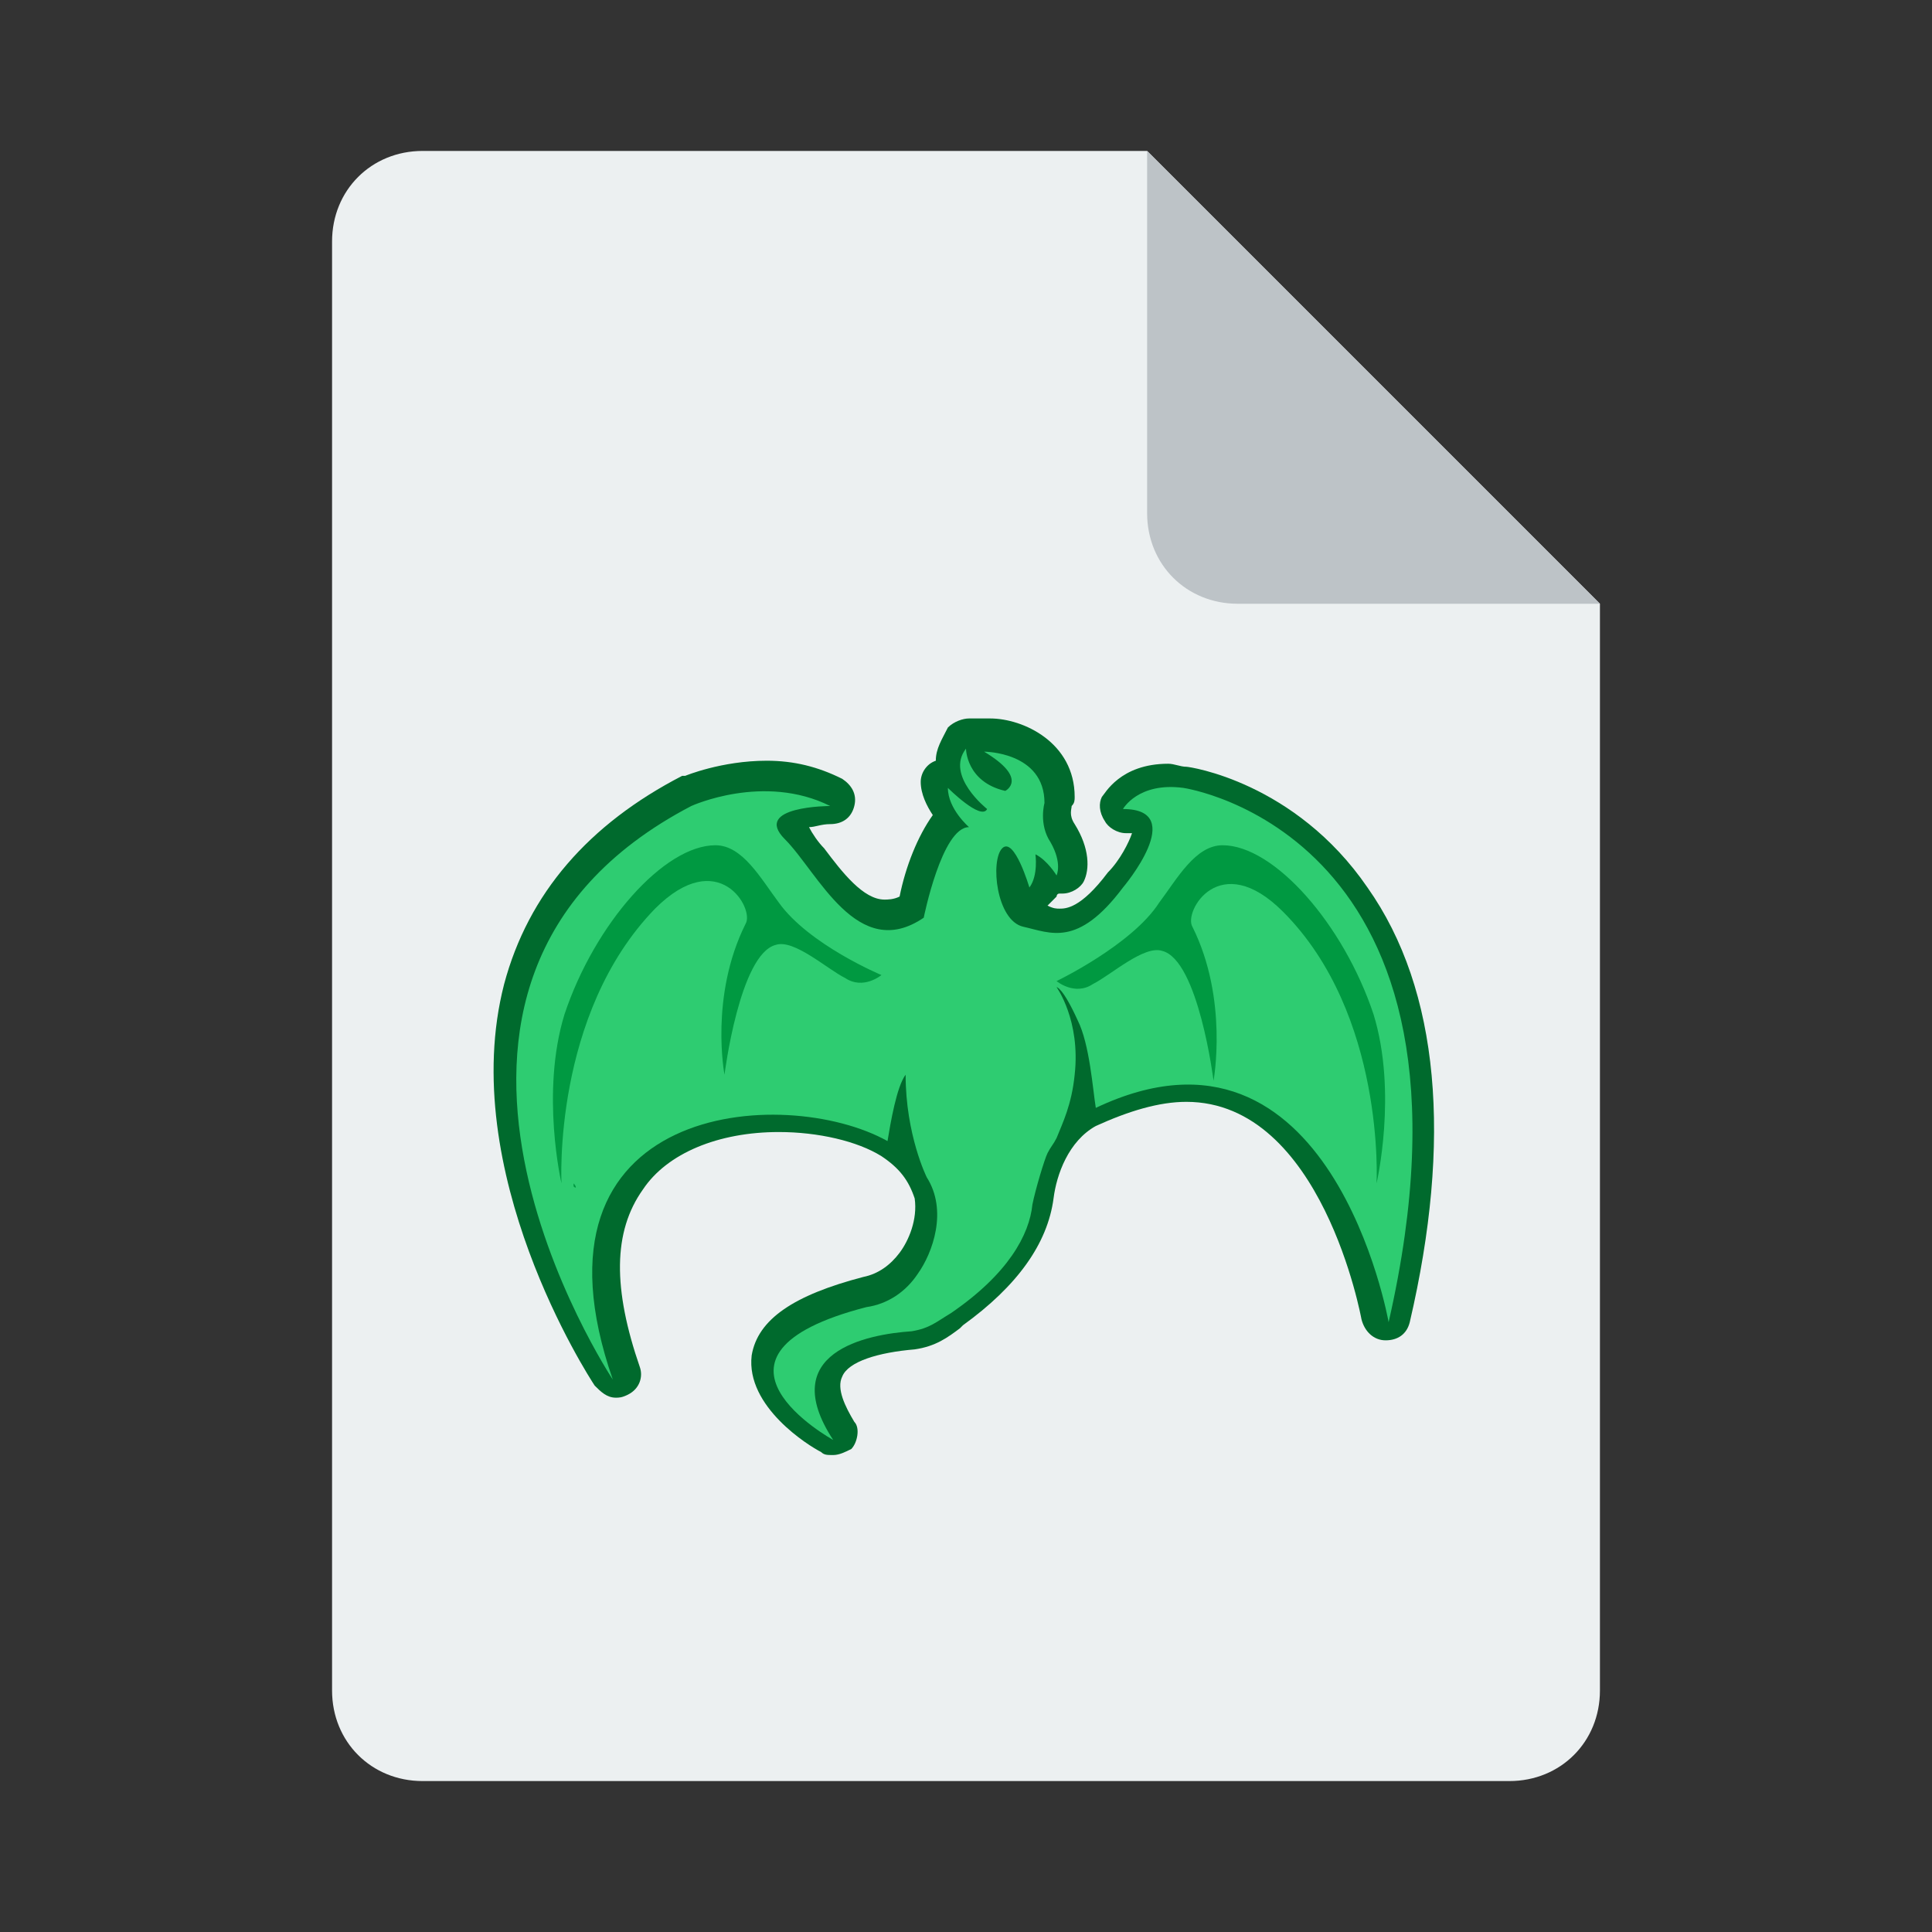 <?xml version="1.0" encoding="utf-8"?>
<!-- Generator: Adobe Illustrator 25.0.1, SVG Export Plug-In . SVG Version: 6.00 Build 0)  -->
<svg version="1.1" id="Layer_1" xmlns="http://www.w3.org/2000/svg" xmlns:xlink="http://www.w3.org/1999/xlink" x="0px" y="0px"
	 viewBox="0 0 64 64" style="enable-background:new 0 0 64 64;" xml:space="preserve">
<rect x="0" y="0" width="64" height="64" fill="#333333" stroke="none"/>
<style type="text/css">
	.st0{fill:#ECF0F1;}
	.st1{fill:#BDC3C7;}
	.st2{fill:#006A2D;}
	.st3{fill:#2ECC71;}
	.st4{fill:#009941;}
</style>
<g>
	
		<g id="Layer_1_1_" xmlns:cc="http://creativecommons.org/ns#" xmlns:dc="http://purl.org/dc/elements/1.1/" xmlns:inkscape="http://www.inkscape.org/namespaces/inkscape" xmlns:rdf="http://www.w3.org/1999/02/22-rdf-syntax-ns#" xmlns:sodipodi="http://sodipodi.sourceforge.net/DTD/sodipodi-0.dtd" xmlns:svg="http://www.w3.org/2000/svg">
		
			<sodipodi:namedview  bordercolor="#666666" borderopacity="1" gridtolerance="10" guidetolerance="10" id="namedview4" inkscape:current-layer="Calque_1" inkscape:cx="14.003858" inkscape:cy="34.603238" inkscape:pageopacity="0" inkscape:pageshadow="2" inkscape:window-height="705" inkscape:window-maximized="1" inkscape:window-width="1024" inkscape:window-x="-8" inkscape:window-y="-8" inkscape:zoom="7.375" objecttolerance="10" pagecolor="#ffffff" showgrid="false">
			</sodipodi:namedview>
		<path id="path816" inkscape:connector-curvature="0" sodipodi:nodetypes="csssssscc" class="st0" d="M38,5H14c-1.7,0-3,1.3-3,3v48
			c0,1.7,1.3,3,3,3h36c1.7,0,3-1.3,3-3V20L38,5z"/>
		<path id="path815" inkscape:connector-curvature="0" class="st1" d="M38,5v6v6c0,1.7,1.3,3,3,3h6h6L38,5z"/>
	</g>
	<g>
		
			<g id="svg2_1_" inkscape:export-filename="/Users/margetts/Documents/GitHub/retroarch-assets/xmb/monochrome/png/RPG Maker-content.png" xmlns:cc="http://creativecommons.org/ns#" xmlns:dc="http://purl.org/dc/elements/1.1/" xmlns:inkscape="http://www.inkscape.org/namespaces/inkscape" xmlns:rdf="http://www.w3.org/1999/02/22-rdf-syntax-ns#" xmlns:sodipodi="http://sodipodi.sourceforge.net/DTD/sodipodi-0.dtd" xmlns:svg="http://www.w3.org/2000/svg">
			
				<sodipodi:namedview  bordercolor="#666666" borderopacity="1" gridtolerance="10" guidetolerance="10" id="namedview4" inkscape:current-layer="g915" inkscape:cx="17.360461" inkscape:cy="4.2007347" inkscape:pageopacity="0" inkscape:pageshadow="2" inkscape:snap-grids="true" inkscape:window-height="705" inkscape:window-maximized="1" inkscape:window-width="1024" inkscape:window-x="-8" inkscape:window-y="-8" inkscape:zoom="7.3750001" objecttolerance="10" pagecolor="#808080" showgrid="false">
				</sodipodi:namedview>
			<path class="st2" d="M45.3,29.4c-2.4-3.5-5.9-4-6-4c-0.2,0-0.4-0.1-0.6-0.1c-1.6,0-2.1,1-2.2,1.1c-0.1,0.2-0.1,0.5,0.1,0.8
				c0.1,0.2,0.4,0.4,0.7,0.4c0.1,0,0.1,0,0.2,0c-0.1,0.3-0.4,0.9-0.8,1.3l0,0c-0.9,1.2-1.4,1.2-1.6,1.2c-0.1,0-0.2,0-0.4-0.1
				c0.1-0.1,0.2-0.2,0.3-0.3c0,0,0-0.1,0.1-0.1s0.1,0,0.1,0c0.3,0,0.6-0.2,0.7-0.4c0.2-0.4,0.2-1.1-0.3-1.9
				c-0.2-0.3-0.1-0.5-0.1-0.6c0.1-0.1,0.1-0.2,0.1-0.3c0-1.8-1.7-2.6-2.8-2.6c-0.1,0-0.6,0-0.7,0c-0.2,0-0.5,0.1-0.7,0.3
				c-0.2,0.4-0.4,0.7-0.4,1.1c-0.3,0.1-0.5,0.4-0.5,0.7c0,0.4,0.2,0.8,0.4,1.1c-0.5,0.7-0.9,1.7-1.1,2.7c-0.2,0.1-0.4,0.1-0.5,0.1
				c-0.7,0-1.4-0.9-2-1.7c-0.2-0.2-0.4-0.5-0.5-0.7c0.2,0,0.4-0.1,0.7-0.1c0.4,0,0.7-0.2,0.8-0.6c0.1-0.4-0.1-0.7-0.4-0.9
				c-0.8-0.4-1.6-0.6-2.5-0.6c-1.5,0-2.7,0.5-2.7,0.5s0,0-0.1,0c-3.1,1.6-5.1,3.9-5.9,6.9c-1.6,6.2,2.8,13,3,13.3
				c0.2,0.2,0.4,0.4,0.7,0.4c0.1,0,0.2,0,0.4-0.1c0.4-0.2,0.5-0.6,0.4-0.9c-0.9-2.6-0.9-4.5,0.1-5.9c0.8-1.2,2.5-1.9,4.5-1.9
				c1.3,0,2.6,0.3,3.4,0.8c0.6,0.4,0.9,0.8,1.1,1.4c0.1,0.7-0.2,1.4-0.5,1.8s-0.7,0.7-1.2,0.8c-2.3,0.6-3.5,1.4-3.7,2.6
				c-0.2,1.7,1.9,3,2.3,3.2c0.1,0.1,0.2,0.1,0.4,0.1c0.2,0,0.4-0.1,0.6-0.2c0.2-0.2,0.3-0.7,0.1-0.9c-0.3-0.5-0.6-1.1-0.4-1.5
				c0.2-0.5,1.2-0.8,2.4-0.9c0.7-0.1,1.1-0.4,1.5-0.7l0.1-0.1c1.8-1.3,2.8-2.7,3-4.2c0.1-0.8,0.5-1.9,1.4-2.4c1.1-0.5,2.1-0.8,3-0.8
				c4.5,0,5.8,7.2,5.8,7.2c0.1,0.4,0.4,0.7,0.8,0.7l0,0c0.4,0,0.7-0.2,0.8-0.6C48.1,37.8,47.7,32.8,45.3,29.4z"/>
		</g>
		<g id="Layer_2_3_">
			<path class="st3" d="M39.2,26.1c-1.5-0.2-2,0.7-2,0.7c2.2,0,0,2.6,0,2.6c-1.5,2-2.4,1.5-3.3,1.3c-0.9-0.2-1.1-2.2-0.7-2.6
				c0.4-0.4,0.9,1.3,0.9,1.3c0.3-0.4,0.2-1.1,0.2-1.1c0.4,0.2,0.7,0.7,0.7,0.7s0.2-0.4-0.2-1.1c-0.4-0.6-0.2-1.3-0.2-1.3
				c0-1.7-2-1.7-2-1.7c1.5,0.9,0.7,1.3,0.7,1.3C32,25.9,32,24.8,32,24.8c-0.7,0.9,0.7,2,0.7,2c-0.2,0.4-1.3-0.7-1.3-0.7
				c0,0.7,0.7,1.3,0.7,1.3c-0.9,0-1.5,3-1.5,3c-2.2,1.5-3.5-1.5-4.6-2.6c-1.1-1.1,1.5-1.1,1.5-1.1c-2.2-1.1-4.6,0-4.6,0
				c-11.3,5.9-2.6,19-2.6,19c-3.2-9.2,5.7-9.8,9.1-7.9c0.1-0.6,0.3-1.8,0.6-2.2c0,2,0.7,3.4,0.7,3.4c0.7,1.1,0.2,2.5-0.3,3.2
				c-0.4,0.6-1,1-1.7,1.1c-6.2,1.6-1.1,4.4-1.1,4.4c-1.9-2.9,1.1-3.5,2.6-3.6c0.6-0.1,0.8-0.3,1.3-0.6c1.9-1.3,2.6-2.6,2.7-3.6
				c0.1-0.5,0.4-1.5,0.5-1.7c0.1-0.2,0.2-0.3,0.3-0.5c0.2-0.5,0.5-1.1,0.6-2.1c0.2-1.8-0.6-2.9-0.6-2.9s0.2,0,0.7,1.1
				c0.4,0.8,0.5,2.3,0.6,2.9c7.8-3.7,9.7,7.1,9.7,7.1C49.7,27.6,39.2,26.1,39.2,26.1z"/>
		</g>
		<g>
			<path class="st4" d="M19,39.2c0,0.1,0,0.1,0,0.1C19.1,39.4,19.1,39.3,19,39.2z"/>
			<path class="st4" d="M25.8,29.9c-0.6-0.8-1.2-1.9-2.1-1.9c-1.7,0-4,2.6-5,5.6c-0.8,2.6-0.1,5.6-0.1,5.6s-0.3-5.6,3.1-9.1
				c2.1-2.1,3.3,0,3,0.5C23.5,33,24,35.6,24,35.6s0.5-4,1.7-4.3c0.6-0.2,1.7,0.8,2.3,1.1c0.6,0.4,1.2-0.1,1.2-0.1
				S26.8,31.3,25.8,29.9z"/>
		</g>
		<g>
			<path class="st4" d="M45.2,39.2c0,0.1,0,0.1,0,0.1C45.2,39.4,45.2,39.3,45.2,39.2z"/>
			<path class="st4" d="M38.4,29.9c0.6-0.8,1.2-1.9,2.1-1.9c1.7,0,4,2.6,5,5.6c0.8,2.6,0.1,5.6,0.1,5.6s0.3-5.6-3.1-9
				c-2.1-2.1-3.3,0-3,0.5c1.2,2.4,0.7,5.1,0.7,5.1s-0.5-4-1.7-4.3c-0.6-0.2-1.7,0.8-2.3,1.1c-0.6,0.4-1.2-0.1-1.2-0.1
				S37.5,31.3,38.4,29.9z"/>
		</g>
	</g>
</g>
</svg>
